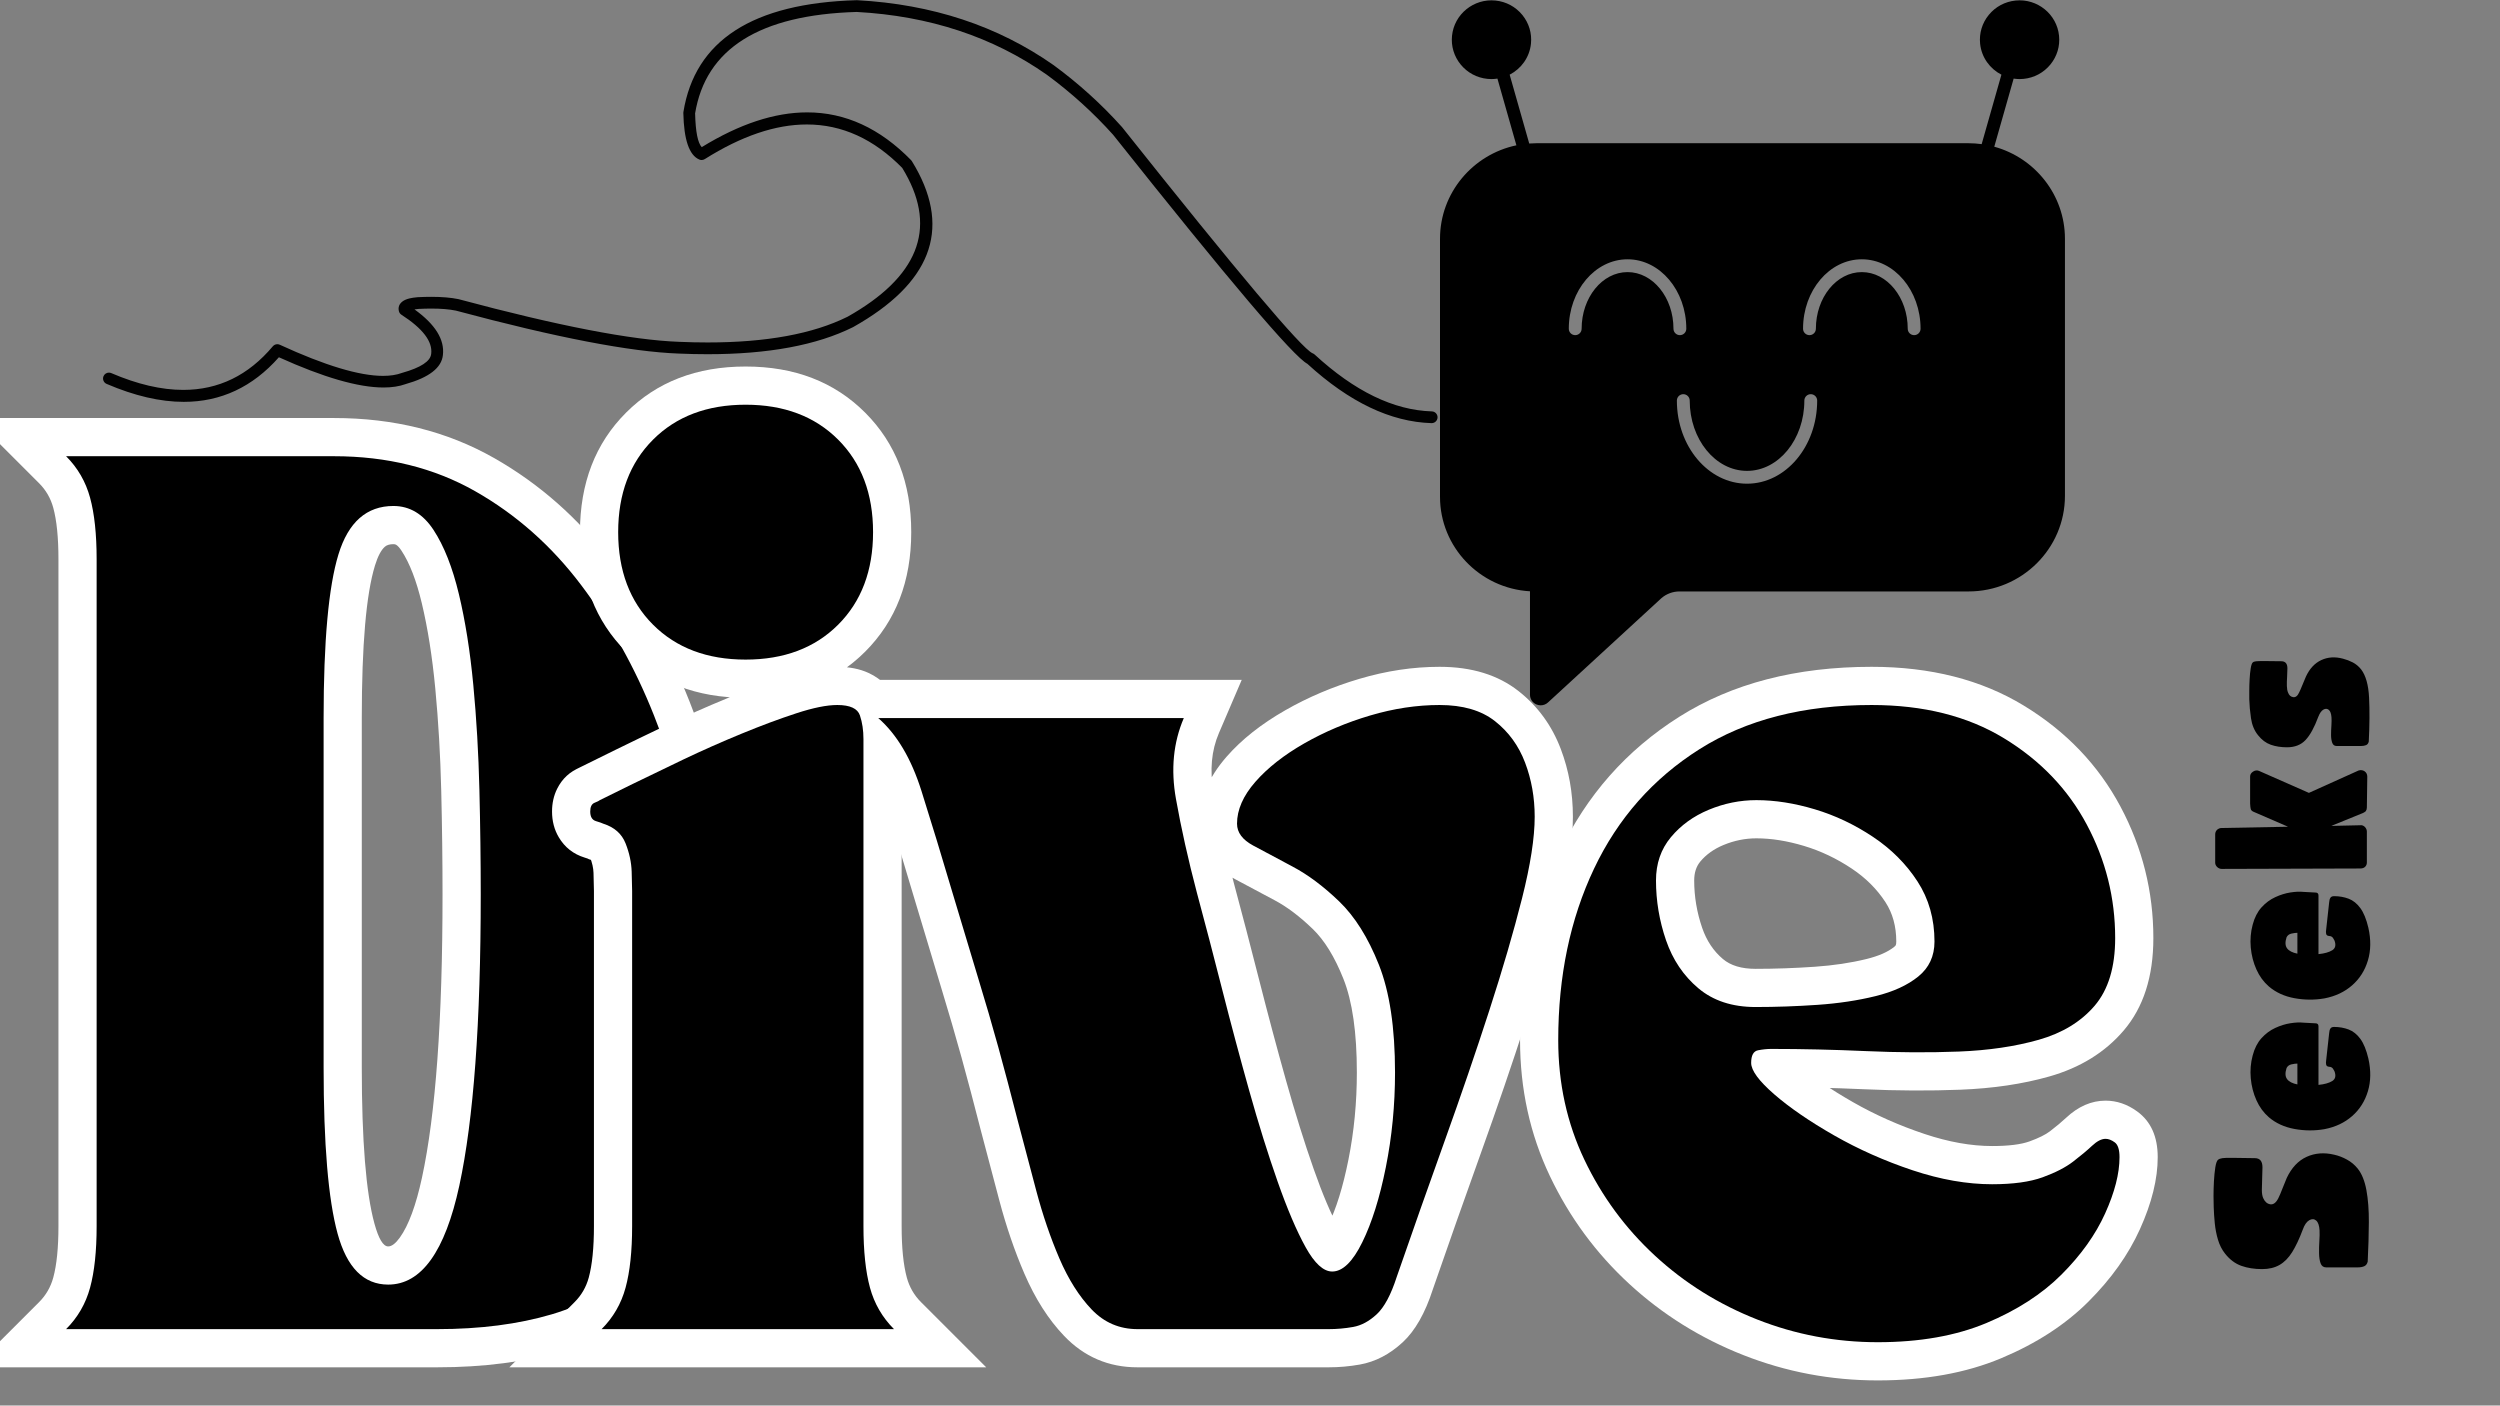 <svg xmlns="http://www.w3.org/2000/svg" xmlns:xlink="http://www.w3.org/1999/xlink" width="1366" zoomAndPan="magnify" viewBox="0 0 1024.5 576" height="768" preserveAspectRatio="xMidYMid meet" version="1.2"><rect x="0" y="0" width="1024.5" height="576" fill="#808080" stroke="none"/><defs><clipPath id="a6532de761"><path d="M 42.344 0.141 L 589.961 0.141 L 589.961 173.48 L 42.344 173.48 Z M 42.344 0.141 "/></clipPath><clipPath id="b8c92d2aa8"><path d="M 590.113 0.141 L 846.215 0.141 L 846.215 289.043 L 590.113 289.043 Z M 590.113 0.141 "/></clipPath></defs><g id="0f925c954c"><g style="fill:#ffffff;fill-opacity:1;"><g transform="translate(23.506, 544.678)"><path style="stroke:none" d="M 3.578 -373.371 L 113.398 -373.371 C 137.852 -373.371 159.684 -367.922 178.891 -357.023 C 197.582 -346.418 213.656 -332.207 227.117 -314.391 C 240.133 -297.164 250.777 -278.113 259.051 -257.242 C 267.184 -236.727 273.191 -215.762 277.07 -194.352 C 280.934 -173.039 282.867 -152.852 282.867 -133.789 C 282.867 -105.844 280.16 -82.461 274.746 -63.641 C 269.012 -43.707 260.398 -27.852 248.906 -16.078 C 237.348 -4.234 223.406 4.102 207.086 8.926 C 191.926 13.41 174.766 15.648 155.609 15.648 L -34.207 15.648 L -7.488 -11.066 C -4.68 -13.875 -2.742 -17.223 -1.684 -21.109 C -0.262 -26.32 0.445 -33.355 0.445 -42.211 L 0.445 -315.508 C 0.445 -324.367 -0.262 -331.398 -1.684 -336.609 C -2.742 -340.496 -4.68 -343.844 -7.488 -346.652 L -34.207 -373.371 Z M 3.578 -342.07 L 3.578 -357.719 L 14.645 -368.785 C 21.371 -362.059 25.996 -354.078 28.512 -344.848 C 30.668 -336.941 31.746 -327.16 31.746 -315.508 L 31.746 -42.211 C 31.746 -30.559 30.668 -20.781 28.512 -12.875 C 25.996 -3.641 21.371 4.336 14.645 11.066 L 3.578 0 L 3.578 -15.648 L 155.609 -15.648 C 171.746 -15.648 185.945 -17.465 198.211 -21.09 C 209.316 -24.371 218.746 -29.988 226.504 -37.938 C 234.328 -45.957 240.383 -57.406 244.664 -72.293 C 249.266 -88.289 251.566 -108.785 251.566 -133.789 C 251.566 -150.973 249.801 -169.301 246.273 -188.766 C 242.762 -208.137 237.32 -227.117 229.953 -245.711 C 222.723 -263.949 213.453 -280.555 202.145 -295.523 C 191.281 -309.898 178.383 -321.324 163.445 -329.801 C 149.027 -337.98 132.344 -342.07 113.398 -342.07 Z M 137.723 -321.68 C 136.176 -321.68 135.004 -321.328 134.207 -320.625 C 132.664 -319.266 131.312 -316.688 130.148 -312.895 C 126.555 -301.152 124.754 -280.32 124.754 -250.402 L 124.754 -107.316 C 124.754 -77.238 126.477 -55.898 129.926 -43.301 C 131.641 -37.027 133.523 -33.895 135.574 -33.895 C 137.02 -33.895 138.609 -35.102 140.348 -37.523 C 143.941 -42.527 146.969 -50.734 149.434 -62.148 C 155.039 -88.125 157.844 -126.793 157.844 -178.145 C 157.844 -191.852 157.668 -206.031 157.312 -220.691 C 156.965 -235.109 156.148 -249.055 154.875 -262.52 C 153.629 -275.621 151.781 -287.301 149.328 -297.559 C 147.129 -306.762 144.379 -313.883 141.082 -318.922 C 140.25 -320.191 139.496 -321.031 138.812 -321.438 C 138.543 -321.598 138.18 -321.68 137.723 -321.68 Z M 137.723 -352.98 C 143.941 -352.98 149.66 -351.422 154.875 -348.305 C 159.68 -345.43 163.809 -341.352 167.273 -336.062 C 172.559 -327.984 176.727 -317.578 179.773 -304.84 C 182.566 -293.156 184.652 -280.035 186.035 -265.473 C 187.379 -251.277 188.238 -236.602 188.602 -221.449 C 188.965 -206.539 189.145 -192.102 189.145 -178.145 C 189.145 -124.566 186.105 -83.699 180.027 -55.543 C 172.406 -20.242 157.59 -2.594 135.574 -2.594 C 126.219 -2.594 118.281 -5.883 111.762 -12.457 C 106.375 -17.891 102.363 -25.422 99.73 -35.043 C 95.547 -50.344 93.453 -74.434 93.453 -107.316 L 93.453 -250.402 C 93.453 -283.445 95.711 -307.332 100.223 -322.059 C 103.113 -331.5 107.543 -338.852 113.516 -344.109 C 120.227 -350.023 128.297 -352.98 137.723 -352.98 Z M 137.723 -352.98 "/></g></g><g style="fill:#000000;fill-opacity:1;"><g transform="translate(23.506, 544.678)"><path style="stroke:none" d="M 3.578 -357.719 L 113.391 -357.719 C 135.098 -357.719 154.359 -352.945 171.172 -343.406 C 187.984 -333.863 202.469 -321.047 214.625 -304.953 C 226.789 -288.859 236.75 -271.031 244.5 -251.469 C 252.25 -231.914 257.973 -211.941 261.672 -191.547 C 265.367 -171.16 267.219 -151.906 267.219 -133.781 C 267.219 -107.312 264.711 -85.375 259.703 -67.969 C 254.691 -50.562 247.359 -36.906 237.703 -27 C 228.047 -17.102 216.359 -10.129 202.641 -6.078 C 188.93 -2.023 173.254 0 155.609 0 L 3.578 0 C 8.348 -4.77 11.625 -10.43 13.406 -16.984 C 15.195 -23.547 16.094 -31.953 16.094 -42.203 L 16.094 -315.516 C 16.094 -325.766 15.195 -334.164 13.406 -340.719 C 11.625 -347.281 8.348 -352.945 3.578 -357.719 Z M 137.719 -337.328 C 126.75 -337.328 119.238 -330.707 115.188 -317.469 C 111.133 -304.238 109.109 -281.883 109.109 -250.406 C 109.109 -249.207 109.109 -246.223 109.109 -241.453 C 109.109 -236.691 109.109 -231.031 109.109 -224.469 C 109.109 -217.906 109.109 -211.344 109.109 -204.781 C 109.109 -198.227 109.109 -192.566 109.109 -187.797 C 109.109 -183.023 109.109 -180.047 109.109 -178.859 C 109.109 -177.672 109.109 -174.691 109.109 -169.922 C 109.109 -165.148 109.109 -159.484 109.109 -152.922 C 109.109 -146.367 109.109 -139.812 109.109 -133.25 C 109.109 -126.688 109.109 -121.02 109.109 -116.25 C 109.109 -111.488 109.109 -108.508 109.109 -107.312 C 109.109 -75.832 111.016 -53.117 114.828 -39.172 C 118.641 -25.223 125.555 -18.25 135.578 -18.25 C 149.172 -18.25 158.891 -31.781 164.734 -58.844 C 170.578 -85.914 173.5 -125.68 173.5 -178.141 C 173.5 -191.973 173.316 -206.281 172.953 -221.062 C 172.598 -235.852 171.766 -250.164 170.453 -264 C 169.141 -277.832 167.172 -290.234 164.547 -301.203 C 161.922 -312.172 158.461 -320.93 154.172 -327.484 C 149.879 -334.047 144.395 -337.328 137.719 -337.328 Z M 137.719 -337.328 "/></g></g><g style="fill:#ffffff;fill-opacity:1;"><g transform="translate(241.875, 544.678)"><path style="stroke:none" d="M -15.648 -212.129 C -15.648 -215.543 -14.949 -218.652 -13.551 -221.453 C -11.48 -225.598 -8.305 -228.523 -4.023 -230.234 C -3.879 -230.293 -3.766 -230.34 -3.68 -230.379 C -3.688 -230.375 -3.719 -230.359 -3.781 -230.328 C -4.938 -229.75 -6.055 -228.922 -7.133 -227.844 L -5.305 -229.672 L 10.426 -237.43 C 16.578 -240.449 23.559 -243.816 31.359 -247.539 C 39.367 -251.355 47.555 -254.988 55.926 -258.438 C 64.391 -261.922 72.266 -264.859 79.551 -267.242 C 88.047 -270.027 95.277 -271.418 101.234 -271.418 C 106.148 -271.418 110.422 -270.582 114.055 -268.906 C 119.703 -266.301 123.477 -262.141 125.383 -256.426 C 126.871 -251.957 127.617 -247.09 127.617 -241.82 L 127.617 -42.211 C 127.617 -33.355 128.328 -26.32 129.746 -21.109 C 130.809 -17.223 132.742 -13.875 135.555 -11.066 L 162.27 15.648 L -33.133 15.648 L -6.418 -11.066 C -3.605 -13.875 -1.672 -17.223 -0.609 -21.109 C 0.809 -26.32 1.52 -33.355 1.52 -42.211 L 1.52 -179.574 C 1.52 -180.844 1.465 -183.305 1.348 -186.957 C 1.285 -188.961 0.812 -191.086 -0.074 -193.336 C 0.07 -192.965 0.328 -192.621 0.691 -192.301 C 0.816 -192.188 0.922 -192.109 1.012 -192.059 C 0.949 -192.094 0.828 -192.141 0.652 -192.195 L -0.527 -192.57 L -1.633 -193.121 C -1.363 -192.988 -1.121 -192.875 -0.906 -192.789 L -0.961 -192.809 C -1.266 -192.918 -1.707 -193.059 -2.277 -193.234 C -6.914 -194.66 -10.449 -197.441 -12.891 -201.574 C -14.73 -204.684 -15.648 -208.203 -15.648 -212.129 Z M 15.648 -212.129 C 15.648 -213.906 15.117 -215.695 14.055 -217.496 C 12.387 -220.316 10.012 -222.203 6.926 -223.152 C 9.305 -222.422 11.117 -221.742 12.363 -221.117 L 5.367 -207.121 L 10.078 -222.043 C 19.352 -219.113 25.676 -213.371 29.047 -204.809 C 31.262 -199.188 32.457 -193.562 32.633 -187.934 C 32.758 -183.957 32.82 -181.168 32.82 -179.574 L 32.82 -42.211 C 32.82 -30.559 31.742 -20.781 29.586 -12.875 C 27.07 -3.641 22.445 4.336 15.715 11.066 L 4.648 0 L 4.648 -15.648 L 124.488 -15.648 L 124.488 0 L 113.422 11.066 C 106.691 4.336 102.066 -3.641 99.551 -12.875 C 97.395 -20.781 96.316 -30.559 96.316 -42.211 L 96.316 -241.82 C 96.316 -243.703 96.105 -245.273 95.688 -246.527 C 96.641 -243.676 98.387 -241.664 100.938 -240.488 C 101.414 -240.266 101.809 -240.129 102.121 -240.074 C 101.953 -240.105 101.66 -240.121 101.234 -240.121 C 98.609 -240.121 94.629 -239.246 89.293 -237.5 C 82.746 -235.352 75.594 -232.684 67.844 -229.492 C 60 -226.262 52.328 -222.859 44.836 -219.285 C 37.137 -215.613 30.281 -212.305 24.273 -209.359 L 10.859 -202.742 L 3.934 -216.777 L 15 -205.711 C 13.25 -203.957 10.781 -202.445 7.602 -201.176 C 10.688 -202.41 12.969 -204.504 14.445 -207.453 C 15.25 -209.062 15.648 -210.617 15.648 -212.129 Z M 63.676 -394.477 C 83.734 -394.477 100.062 -388.18 112.66 -375.582 C 125.254 -362.988 131.551 -346.66 131.551 -326.598 C 131.551 -306.535 125.254 -290.207 112.66 -277.613 C 100.062 -265.02 83.734 -258.723 63.676 -258.723 C 43.613 -258.723 27.285 -265.02 14.688 -277.613 C 2.094 -290.207 -4.203 -306.535 -4.203 -326.598 C -4.203 -346.66 2.094 -362.988 14.688 -375.582 C 27.285 -388.18 43.613 -394.477 63.676 -394.477 Z M 63.676 -363.176 C 52.258 -363.176 43.305 -359.934 36.82 -353.449 C 30.34 -346.965 27.098 -338.016 27.098 -326.598 C 27.098 -315.18 30.34 -306.23 36.82 -299.746 C 43.305 -293.262 52.258 -290.02 63.676 -290.02 C 75.094 -290.02 84.043 -293.262 90.527 -299.746 C 97.008 -306.23 100.25 -315.18 100.25 -326.598 C 100.25 -338.016 97.008 -346.965 90.527 -353.449 C 84.043 -359.934 75.094 -363.176 63.676 -363.176 Z M 63.676 -363.176 "/></g></g><g style="fill:#ffffff;fill-opacity:1;"><g transform="translate(359.917, 544.678)"><path style="stroke:none" d="M 15.395 -174.43 C 11.129 -188.887 6.926 -202.684 2.781 -215.828 C -0.512 -226.273 -4.875 -233.875 -10.305 -238.625 L -41.652 -266.055 L 148.938 -266.055 L 139.586 -244.238 C 136.523 -237.09 135.793 -229.031 137.391 -220.062 C 139.461 -208.434 142.234 -196.027 145.703 -182.844 C 149.047 -170.43 152.516 -157.152 156.109 -143.008 C 159.656 -129.062 163.316 -115.355 167.098 -101.887 C 170.824 -88.613 174.598 -76.531 178.422 -65.641 C 182.066 -55.258 185.523 -47.113 188.797 -41.207 C 189.824 -39.352 190.621 -38.164 191.188 -37.641 C 190.898 -37.906 190.469 -38.172 189.895 -38.438 C 188.711 -38.984 187.418 -39.258 186.016 -39.258 C 184.734 -39.258 183.559 -39.004 182.484 -38.492 C 181.98 -38.254 181.625 -38.035 181.418 -37.832 C 182.18 -38.574 183.145 -40.133 184.316 -42.508 C 187.648 -49.273 190.43 -58.246 192.668 -69.426 C 194.969 -80.934 196.121 -92.848 196.121 -105.168 C 196.121 -121.535 194.285 -134.332 190.609 -143.562 C 187.031 -152.559 182.836 -159.371 178.02 -164.008 C 172.641 -169.188 167.445 -173.102 162.426 -175.754 C 156.062 -179.117 150.652 -182 146.199 -184.41 C 141.949 -186.707 138.582 -189.535 136.098 -192.891 C 132.949 -197.148 131.371 -201.891 131.371 -207.121 C 131.371 -216.762 135.168 -225.922 142.758 -234.598 C 148.918 -241.637 156.934 -247.98 166.801 -253.617 C 176.199 -258.988 186.309 -263.277 197.129 -266.48 C 208.238 -269.773 219.199 -271.418 230.016 -271.418 C 243.168 -271.418 253.965 -268.098 262.41 -261.449 C 270.289 -255.246 276.055 -247.332 279.703 -237.711 C 283.004 -229.008 284.656 -219.762 284.656 -209.98 C 284.656 -200.102 282.77 -187.676 278.992 -172.707 C 275.449 -158.66 270.883 -143.004 265.293 -125.746 C 259.758 -108.656 253.621 -90.734 246.891 -71.98 C 240.234 -53.434 233.695 -34.891 227.273 -16.344 C 224.121 -6.555 219.984 0.699 214.875 5.418 C 209.531 10.348 203.691 13.379 197.352 14.512 C 193.102 15.27 188.848 15.648 184.582 15.648 L 106.242 15.648 C 94.387 15.648 84.355 11.355 76.148 2.762 C 69.723 -3.961 64.293 -12.477 59.852 -22.785 C 55.852 -32.078 52.441 -42.047 49.621 -52.688 L 42.105 -81.141 C 39.246 -92.332 36.578 -102.41 34.102 -111.375 C 31.633 -120.305 28.93 -129.594 25.988 -139.238 L 15.422 -174.348 Z M 45.391 -183.371 L 55.93 -148.367 C 58.949 -138.457 61.73 -128.906 64.27 -119.711 C 66.801 -110.551 69.5 -100.359 72.367 -89.133 L 79.875 -60.707 C 82.301 -51.555 85.211 -43.043 88.602 -35.164 C 91.555 -28.305 94.949 -22.867 98.777 -18.859 C 100.824 -16.719 103.312 -15.648 106.242 -15.648 L 184.582 -15.648 C 186.996 -15.648 189.418 -15.867 191.848 -16.301 C 192.184 -16.359 192.785 -16.789 193.645 -17.582 C 193.898 -17.816 194.297 -18.441 194.84 -19.453 C 195.77 -21.191 196.723 -23.566 197.695 -26.582 C 204.156 -45.238 210.734 -63.898 217.43 -82.555 C 224.051 -101.004 230.082 -118.613 235.516 -135.391 C 240.895 -151.992 245.27 -166.984 248.645 -180.363 C 251.785 -192.816 253.355 -202.691 253.355 -209.98 C 253.355 -215.938 252.383 -221.48 250.438 -226.609 C 248.84 -230.82 246.379 -234.234 243.047 -236.855 C 240.285 -239.031 235.938 -240.121 230.016 -240.121 C 222.227 -240.121 214.23 -238.902 206.02 -236.473 C 197.523 -233.953 189.629 -230.609 182.332 -226.441 C 175.508 -222.543 170.168 -218.391 166.312 -213.984 C 163.887 -211.211 162.672 -208.922 162.672 -207.121 C 162.672 -208.773 162.203 -210.234 161.258 -211.512 C 161.023 -211.828 160.805 -212.07 160.602 -212.234 C 160.676 -212.176 160.836 -212.078 161.082 -211.945 C 165.449 -209.582 170.773 -206.746 177.047 -203.43 C 184.672 -199.402 192.23 -193.777 199.73 -186.555 C 207.793 -178.793 214.449 -168.316 219.695 -155.133 C 224.844 -142.188 227.422 -125.531 227.422 -105.168 C 227.422 -90.781 226.066 -76.82 223.359 -63.289 C 220.59 -49.43 216.934 -37.891 212.395 -28.68 C 205.594 -14.867 196.797 -7.961 186.016 -7.961 C 176.289 -7.961 168.086 -13.988 161.41 -26.047 C 157.289 -33.492 153.117 -43.234 148.891 -55.27 C 144.844 -66.793 140.867 -79.512 136.965 -93.43 C 133.113 -107.145 129.383 -121.102 125.773 -135.297 C 122.215 -149.297 118.77 -162.488 115.434 -174.879 C 111.746 -188.879 108.797 -202.109 106.574 -214.57 C 103.883 -229.684 105.297 -243.684 110.816 -256.57 L 125.203 -250.402 L 125.203 -234.754 L 0 -234.754 L 0 -250.402 L 10.305 -262.184 C 20.137 -253.578 27.582 -241.266 32.633 -225.242 C 36.836 -211.914 41.098 -197.93 45.418 -183.289 Z M 45.391 -183.371 "/></g></g><g style="fill:#ffffff;fill-opacity:1;"><g transform="translate(629.626, 544.678)"><path style="stroke:none" d="M -6.707 -118.406 C -6.707 -146.984 -1.316 -172.652 9.469 -195.398 C 20.543 -218.766 36.898 -237.277 58.539 -250.938 C 80.168 -264.594 106.445 -271.418 137.363 -271.418 C 161.512 -271.418 182.285 -266.129 199.688 -255.547 C 217.039 -245 230.258 -231.191 239.355 -214.121 C 248.332 -197.273 252.82 -179.32 252.82 -160.258 C 252.82 -144.484 248.766 -131.855 240.66 -122.367 C 233.008 -113.414 222.836 -107.133 210.145 -103.527 C 199.285 -100.445 187.156 -98.641 173.75 -98.117 C 161.148 -97.621 148.008 -97.684 134.336 -98.301 C 121.332 -98.887 108.633 -99.18 96.227 -99.18 C 95.527 -99.18 94.699 -99.09 93.746 -98.91 C 97.625 -99.637 100.52 -101.723 102.418 -105.168 C 103.238 -106.656 103.648 -107.969 103.648 -109.105 C 103.648 -110.465 103.426 -111.668 102.98 -112.707 C 102.91 -112.875 102.848 -113.008 102.793 -113.098 C 102.824 -113.043 102.883 -112.957 102.973 -112.836 C 103.863 -111.625 105.453 -110.027 107.738 -108.047 C 113.285 -103.23 120.621 -98.219 129.746 -93.004 C 138.867 -87.793 148.66 -83.441 159.125 -79.953 C 168.969 -76.672 178.168 -75.031 186.73 -75.031 C 193.477 -75.031 198.609 -75.672 202.129 -76.953 C 205.859 -78.309 208.633 -79.688 210.457 -81.086 C 213.145 -83.156 215.312 -84.965 216.961 -86.52 C 222.004 -91.262 227.426 -93.633 233.234 -93.633 C 237.82 -93.633 242.141 -92.16 246.195 -89.207 C 251.805 -85.129 254.605 -78.883 254.605 -70.473 C 254.605 -61.543 252.176 -51.703 247.316 -40.953 C 242.598 -30.512 235.57 -20.625 226.234 -11.293 C 216.793 -1.852 204.867 5.891 190.453 11.93 C 176 17.988 159.137 21.016 139.867 21.016 C 120.719 21.016 102.352 17.555 84.766 10.625 C 67.215 3.711 51.641 -6.012 38.043 -18.539 C 24.398 -31.113 13.566 -45.824 5.543 -62.668 C -2.625 -79.82 -6.707 -98.398 -6.707 -118.406 Z M 24.594 -118.406 C 24.594 -103.113 27.664 -89.023 33.805 -76.125 C 40.094 -62.922 48.574 -51.398 59.254 -41.559 C 69.984 -31.668 82.312 -23.98 96.238 -18.496 C 110.137 -13.023 124.68 -10.285 139.867 -10.285 C 154.941 -10.285 167.77 -12.504 178.355 -16.938 C 188.984 -21.391 197.566 -26.887 204.102 -33.426 C 210.746 -40.066 215.645 -46.875 218.793 -53.844 C 221.801 -60.5 223.305 -66.043 223.305 -70.473 C 223.305 -70.555 223.305 -70.625 223.301 -70.68 C 223.301 -70.672 223.305 -70.648 223.309 -70.609 C 223.352 -70.285 223.441 -69.918 223.574 -69.5 C 224.293 -67.281 225.695 -65.414 227.785 -63.895 C 229.215 -62.852 231.031 -62.332 233.234 -62.332 C 234.934 -62.332 236.445 -62.676 237.773 -63.359 C 238.051 -63.504 238.285 -63.645 238.473 -63.785 L 238.414 -63.727 C 236.008 -61.461 233.051 -58.98 229.539 -56.277 C 225.16 -52.91 219.59 -49.996 212.824 -47.535 C 205.852 -45 197.152 -43.73 186.73 -43.73 C 174.781 -43.73 162.281 -45.906 149.227 -50.258 C 136.801 -54.398 125.133 -59.59 114.219 -65.824 C 103.312 -72.059 94.312 -78.25 87.219 -84.406 C 83.184 -87.91 80.031 -91.203 77.766 -94.281 C 74.152 -99.188 72.348 -104.129 72.348 -109.105 C 72.348 -113.344 73.238 -117.07 75.012 -120.285 C 77.863 -125.461 82.188 -128.59 87.977 -129.672 C 90.836 -130.211 93.586 -130.477 96.227 -130.477 C 109.102 -130.477 122.273 -130.176 135.742 -129.566 C 148.539 -128.992 160.801 -128.934 172.523 -129.395 C 183.441 -129.82 193.133 -131.238 201.594 -133.641 C 208.219 -135.52 213.309 -138.543 216.863 -142.703 C 219.965 -146.332 221.52 -152.184 221.52 -160.258 C 221.52 -174.109 218.254 -187.156 211.73 -199.402 C 205.324 -211.426 195.891 -221.227 183.43 -228.805 C 171.02 -236.348 155.668 -240.121 137.363 -240.121 C 112.48 -240.121 91.773 -234.902 75.246 -224.469 C 58.73 -214.043 46.23 -199.887 37.75 -181.992 C 28.98 -163.488 24.594 -142.289 24.594 -118.406 Z M 64.656 -183.867 C 64.656 -177.262 65.746 -170.789 67.922 -164.445 C 69.73 -159.188 72.57 -154.922 76.445 -151.656 C 79.613 -148.984 84.059 -147.648 89.789 -147.648 C 97.773 -147.648 105.879 -147.934 114.102 -148.504 C 121.789 -149.039 128.836 -150.094 135.238 -151.668 C 140.242 -152.898 144.047 -154.566 146.645 -156.676 C 146.969 -156.938 147.176 -157.164 147.262 -157.348 C 147.398 -157.648 147.469 -158.141 147.469 -158.828 C 147.469 -165.035 145.988 -170.418 143.023 -174.98 C 139.543 -180.332 134.941 -184.918 129.219 -188.73 C 123.004 -192.875 116.469 -195.977 109.617 -198.031 C 102.734 -200.098 96.246 -201.129 90.145 -201.129 C 85.547 -201.129 81.047 -200.215 76.648 -198.391 C 72.715 -196.754 69.543 -194.488 67.137 -191.586 C 65.484 -189.594 64.656 -187.02 64.656 -183.867 Z M 33.355 -183.867 C 33.355 -194.547 36.586 -203.781 43.043 -211.566 C 48.742 -218.441 55.945 -223.684 64.648 -227.297 C 72.891 -230.719 81.387 -232.43 90.145 -232.43 C 99.309 -232.43 108.797 -230.957 118.609 -228.012 C 128.449 -225.059 137.773 -220.648 146.582 -214.777 C 155.883 -208.574 163.445 -200.996 169.266 -192.039 C 175.602 -182.293 178.77 -171.223 178.77 -158.828 C 178.77 -147.895 174.633 -139.07 166.359 -132.363 C 160.133 -127.316 152.25 -123.617 142.711 -121.273 C 134.566 -119.27 125.75 -117.938 116.27 -117.281 C 107.324 -116.66 98.496 -116.348 89.789 -116.348 C 76.438 -116.348 65.266 -120.141 56.27 -127.723 C 47.98 -134.711 42 -143.566 38.32 -154.281 C 35.012 -163.918 33.355 -173.781 33.355 -183.867 Z M 33.355 -183.867 "/></g></g><g style="fill:#000000;fill-opacity:1;"><g transform="translate(241.875, 544.678)"><path style="stroke:none" d="M 0 -212.125 C 0 -214.031 0.594 -215.223 1.781 -215.703 C 2.977 -216.18 3.695 -216.539 3.938 -216.781 C 6.801 -218.207 11.27 -220.41 17.344 -223.391 C 23.426 -226.367 30.344 -229.707 38.094 -233.406 C 45.844 -237.102 53.77 -240.617 61.875 -243.953 C 69.988 -247.297 77.504 -250.098 84.422 -252.359 C 91.336 -254.629 96.941 -255.766 101.234 -255.766 C 106.484 -255.766 109.582 -254.332 110.531 -251.469 C 111.488 -248.613 111.969 -245.395 111.969 -241.812 L 111.969 -42.203 C 111.969 -31.953 112.859 -23.547 114.641 -16.984 C 116.43 -10.43 119.711 -4.77 124.484 0 L 4.656 0 C 9.426 -4.77 12.703 -10.43 14.484 -16.984 C 16.273 -23.547 17.172 -31.953 17.172 -42.203 L 17.172 -179.578 C 17.172 -181.004 17.109 -183.625 16.984 -187.438 C 16.867 -191.258 16.035 -195.133 14.484 -199.062 C 12.93 -203 9.891 -205.688 5.359 -207.125 C 4.891 -207.363 3.879 -207.719 2.328 -208.188 C 0.773 -208.664 0 -209.977 0 -212.125 Z M 63.672 -378.828 C 79.41 -378.828 92.051 -374.055 101.594 -364.516 C 111.133 -354.973 115.906 -342.332 115.906 -326.594 C 115.906 -310.852 111.133 -298.211 101.594 -288.672 C 92.051 -279.141 79.41 -274.375 63.672 -274.375 C 47.93 -274.375 35.289 -279.141 25.75 -288.672 C 16.219 -298.211 11.453 -310.852 11.453 -326.594 C 11.453 -342.332 16.219 -354.973 25.75 -364.516 C 35.289 -374.055 47.93 -378.828 63.672 -378.828 Z M 63.672 -378.828 "/></g></g><g style="fill:#000000;fill-opacity:1;"><g transform="translate(359.917, 544.678)"><path style="stroke:none" d="M 30.406 -178.859 C 26.113 -193.41 21.879 -207.301 17.703 -220.531 C 13.535 -233.77 7.633 -243.727 0 -250.406 L 125.203 -250.406 C 120.91 -240.383 119.836 -229.352 121.984 -217.312 C 124.129 -205.27 126.988 -192.453 130.562 -178.859 C 133.906 -166.461 137.363 -153.227 140.938 -139.156 C 144.52 -125.082 148.219 -111.25 152.031 -97.656 C 155.844 -84.062 159.719 -71.66 163.656 -60.453 C 167.594 -49.242 171.406 -40.301 175.094 -33.625 C 178.789 -26.945 182.43 -23.609 186.016 -23.609 C 190.305 -23.609 194.414 -27.602 198.344 -35.594 C 202.281 -43.582 205.5 -53.836 208 -66.359 C 210.508 -78.879 211.766 -91.816 211.766 -105.172 C 211.766 -123.535 209.555 -138.258 205.141 -149.344 C 200.734 -160.438 195.312 -169.082 188.875 -175.281 C 182.438 -181.477 176.055 -186.242 169.734 -189.578 C 163.422 -192.922 158.055 -195.785 153.641 -198.172 C 149.223 -200.555 147.016 -203.539 147.016 -207.125 C 147.016 -212.844 149.52 -218.562 154.531 -224.281 C 159.539 -230.008 166.219 -235.258 174.562 -240.031 C 182.914 -244.801 191.922 -248.613 201.578 -251.469 C 211.234 -254.332 220.711 -255.766 230.016 -255.766 C 239.555 -255.766 247.129 -253.555 252.734 -249.141 C 258.336 -244.734 262.445 -239.07 265.062 -232.156 C 267.688 -225.238 269 -217.848 269 -209.984 C 269 -201.398 267.27 -190.25 263.812 -176.531 C 260.352 -162.82 255.879 -147.5 250.391 -130.562 C 244.91 -113.633 238.832 -95.867 232.156 -77.266 C 225.477 -58.66 218.922 -40.062 212.484 -21.469 C 210.098 -14.07 207.352 -8.941 204.25 -6.078 C 201.156 -3.211 197.938 -1.484 194.594 -0.891 C 191.258 -0.297 187.922 0 184.578 0 L 106.25 0 C 98.852 0 92.586 -2.68 87.453 -8.047 C 82.328 -13.41 77.914 -20.383 74.219 -28.969 C 70.531 -37.562 67.375 -46.805 64.75 -56.703 C 62.125 -66.598 59.617 -76.078 57.234 -85.141 C 54.367 -96.348 51.688 -106.484 49.188 -115.547 C 46.688 -124.609 43.941 -134.023 40.953 -143.797 C 37.973 -153.578 34.457 -165.266 30.406 -178.859 Z M 30.406 -178.859 "/></g></g><g style="fill:#000000;fill-opacity:1;"><g transform="translate(629.626, 544.678)"><path style="stroke:none" d="M 8.938 -118.406 C 8.938 -144.633 13.828 -168.062 23.609 -188.688 C 33.391 -209.32 47.816 -225.66 66.891 -237.703 C 85.973 -249.742 109.461 -255.766 137.359 -255.766 C 158.586 -255.766 176.656 -251.234 191.562 -242.172 C 206.469 -233.109 217.797 -221.301 225.547 -206.75 C 233.297 -192.207 237.172 -176.711 237.172 -160.266 C 237.172 -148.336 234.367 -139.094 228.766 -132.531 C 223.16 -125.977 215.523 -121.328 205.859 -118.578 C 196.203 -115.836 185.289 -114.227 173.125 -113.75 C 160.969 -113.281 148.27 -113.344 135.031 -113.938 C 121.801 -114.531 108.863 -114.828 96.219 -114.828 C 94.551 -114.828 92.766 -114.645 90.859 -114.281 C 88.953 -113.926 88 -112.203 88 -109.109 C 88 -106.004 91.156 -101.707 97.469 -96.219 C 103.789 -90.738 111.957 -85.133 121.969 -79.406 C 131.988 -73.688 142.723 -68.914 154.172 -65.094 C 165.617 -61.281 176.473 -59.375 186.734 -59.375 C 195.316 -59.375 202.227 -60.328 207.469 -62.234 C 212.719 -64.148 216.891 -66.301 219.984 -68.688 C 223.086 -71.07 225.656 -73.219 227.688 -75.125 C 229.719 -77.031 231.566 -77.984 233.234 -77.984 C 234.422 -77.984 235.672 -77.504 236.984 -76.547 C 238.297 -75.598 238.953 -73.57 238.953 -70.469 C 238.953 -63.789 236.984 -56.098 233.047 -47.391 C 229.117 -38.691 223.16 -30.348 215.172 -22.359 C 207.18 -14.367 196.926 -7.75 184.406 -2.5 C 171.883 2.738 157.039 5.359 139.875 5.359 C 122.695 5.359 106.238 2.258 90.5 -3.938 C 74.758 -10.133 60.805 -18.836 48.641 -30.047 C 36.484 -41.254 26.828 -54.367 19.672 -69.391 C 12.516 -84.422 8.938 -100.758 8.938 -118.406 Z M 49 -183.875 C 49 -175.52 50.367 -167.348 53.109 -159.359 C 55.859 -151.367 60.273 -144.812 66.359 -139.688 C 72.441 -134.562 80.25 -132 89.781 -132 C 98.133 -132 106.602 -132.297 115.188 -132.891 C 123.77 -133.484 131.695 -134.676 138.969 -136.469 C 146.25 -138.258 152.094 -140.941 156.5 -144.516 C 160.914 -148.098 163.125 -152.867 163.125 -158.828 C 163.125 -168.129 160.797 -176.352 156.141 -183.5 C 151.492 -190.656 145.41 -196.738 137.891 -201.75 C 130.379 -206.758 122.453 -210.516 114.109 -213.016 C 105.766 -215.523 97.773 -216.781 90.141 -216.781 C 83.461 -216.781 76.961 -215.469 70.641 -212.844 C 64.328 -210.219 59.141 -206.457 55.078 -201.562 C 51.023 -196.676 49 -190.781 49 -183.875 Z M 49 -183.875 "/></g></g><g style="fill:#000000;fill-opacity:1;"><g transform="translate(969.41, 520.079)"><path style="stroke:none" d="M 0.875 -3.062 C 0.645 -2.125 0.164 -1.492 -0.562 -1.172 C -1.289 -0.859 -2.18 -0.703 -3.234 -0.703 L -16.141 -0.703 C -17.254 -0.703 -18.016 -1.254 -18.422 -2.359 C -18.828 -3.461 -19.039 -4.844 -19.062 -6.5 C -19.094 -8.156 -19.051 -9.844 -18.938 -11.562 C -18.82 -13.281 -18.797 -14.723 -18.859 -15.891 C -18.973 -17.867 -19.438 -19.207 -20.25 -19.906 C -21.062 -20.602 -22.004 -20.645 -23.078 -20.031 C -24.16 -19.414 -25.051 -18.117 -25.75 -16.141 C -27.145 -12.422 -28.582 -9.367 -30.062 -6.984 C -31.551 -4.598 -33.285 -2.836 -35.266 -1.703 C -37.242 -0.566 -39.629 0 -42.422 0 C -45.555 0 -48.391 -0.445 -50.922 -1.344 C -53.453 -2.25 -55.68 -3.926 -57.609 -6.375 C -58.891 -8 -59.848 -9.891 -60.484 -12.047 C -61.129 -14.203 -61.566 -16.457 -61.797 -18.812 C -62.023 -21.164 -62.172 -23.391 -62.234 -25.484 C -62.285 -26.473 -62.312 -27.941 -62.312 -29.891 C -62.312 -31.836 -62.254 -33.875 -62.141 -36 C -62.023 -38.125 -61.836 -40.016 -61.578 -41.672 C -61.316 -43.336 -60.953 -44.375 -60.484 -44.781 C -60.078 -45.125 -59.469 -45.352 -58.656 -45.469 C -57.844 -45.582 -56.445 -45.625 -54.469 -45.594 C -52.488 -45.57 -49.461 -45.531 -45.391 -45.469 C -43.297 -45.469 -42.25 -44.219 -42.25 -41.719 C -42.25 -40.383 -42.289 -38.883 -42.375 -37.219 C -42.457 -35.562 -42.5 -33.977 -42.5 -32.469 C -42.5 -30.957 -42.297 -29.797 -41.891 -28.984 C -41.254 -27.578 -40.312 -26.77 -39.062 -26.562 C -37.812 -26.363 -36.719 -27.172 -35.781 -28.984 C -35.258 -30.023 -34.707 -31.316 -34.125 -32.859 C -33.539 -34.398 -32.93 -35.898 -32.297 -37.359 C -30.316 -41.547 -27.609 -44.426 -24.172 -46 C -20.742 -47.57 -16.961 -47.863 -12.828 -46.875 C -11.023 -46.469 -9.281 -45.797 -7.594 -44.859 C -5.906 -43.93 -4.453 -42.711 -3.234 -41.203 C -1.547 -39.098 -0.352 -36.156 0.344 -32.375 C 1.039 -28.594 1.375 -24.211 1.344 -19.234 C 1.32 -14.266 1.164 -8.875 0.875 -3.062 Z M 0.875 -3.062 "/></g></g><g style="fill:#000000;fill-opacity:1;"><g transform="translate(969.41, 463.259)"><path style="stroke:none" d="M 1.141 -29.5 C 2.242 -24.613 2.18 -20.133 0.953 -16.062 C -0.266 -11.988 -2.414 -8.598 -5.5 -5.891 C -8.582 -3.18 -12.363 -1.395 -16.844 -0.531 C -20.914 0.176 -25.016 0.148 -29.141 -0.609 C -33.273 -1.367 -36.77 -2.969 -39.625 -5.406 C -41.781 -7.27 -43.484 -9.598 -44.734 -12.391 C -45.984 -15.18 -46.754 -18.176 -47.047 -21.375 C -47.336 -24.582 -47.078 -27.695 -46.266 -30.719 C -45.504 -33.633 -44.297 -36.004 -42.641 -37.828 C -40.984 -39.66 -39.102 -41.055 -37 -42.016 C -34.906 -42.984 -32.836 -43.625 -30.797 -43.938 C -28.766 -44.258 -26.992 -44.336 -25.484 -44.172 L -20.516 -43.906 C -19.703 -43.906 -19.297 -43.5 -19.297 -42.688 L -19.297 -18.672 C -16.848 -18.91 -14.969 -19.438 -13.656 -20.25 C -12.352 -21.062 -12.051 -22.398 -12.75 -24.266 C -13.156 -25.078 -13.516 -25.582 -13.828 -25.781 C -14.148 -25.988 -14.516 -26.094 -14.922 -26.094 C -15.617 -26.156 -16.023 -26.43 -16.141 -26.922 C -16.266 -27.422 -16.266 -28.047 -16.141 -28.797 L -14.922 -39.891 C -14.867 -40.703 -14.695 -41.328 -14.406 -41.766 C -14.113 -42.203 -13.617 -42.422 -12.922 -42.422 C -10.766 -42.422 -8.77 -42.07 -6.938 -41.375 C -5.102 -40.676 -3.504 -39.395 -2.141 -37.531 C -0.773 -35.664 0.316 -32.988 1.141 -29.5 Z M -27.938 -18.859 L -27.938 -27.406 C -28.57 -27.406 -29.367 -27.301 -30.328 -27.094 C -31.285 -26.895 -31.969 -26.391 -32.375 -25.578 C -33.02 -23.598 -32.945 -22.082 -32.156 -21.031 C -31.375 -19.988 -29.969 -19.266 -27.938 -18.859 Z M -27.938 -18.859 "/></g></g><g style="fill:#000000;fill-opacity:1;"><g transform="translate(969.41, 409.669)"><path style="stroke:none" d="M 1.141 -29.5 C 2.242 -24.613 2.18 -20.133 0.953 -16.062 C -0.266 -11.988 -2.414 -8.598 -5.5 -5.891 C -8.582 -3.18 -12.363 -1.395 -16.844 -0.531 C -20.914 0.176 -25.016 0.148 -29.141 -0.609 C -33.273 -1.367 -36.77 -2.969 -39.625 -5.406 C -41.781 -7.27 -43.484 -9.598 -44.734 -12.391 C -45.984 -15.18 -46.754 -18.176 -47.047 -21.375 C -47.336 -24.582 -47.078 -27.695 -46.266 -30.719 C -45.504 -33.633 -44.297 -36.004 -42.641 -37.828 C -40.984 -39.66 -39.102 -41.055 -37 -42.016 C -34.906 -42.984 -32.836 -43.625 -30.797 -43.938 C -28.766 -44.258 -26.992 -44.336 -25.484 -44.172 L -20.516 -43.906 C -19.703 -43.906 -19.297 -43.5 -19.297 -42.688 L -19.297 -18.672 C -16.848 -18.91 -14.969 -19.438 -13.656 -20.25 C -12.352 -21.062 -12.051 -22.398 -12.75 -24.266 C -13.156 -25.078 -13.516 -25.582 -13.828 -25.781 C -14.148 -25.988 -14.516 -26.094 -14.922 -26.094 C -15.617 -26.156 -16.023 -26.43 -16.141 -26.922 C -16.266 -27.422 -16.266 -28.047 -16.141 -28.797 L -14.922 -39.891 C -14.867 -40.703 -14.695 -41.328 -14.406 -41.766 C -14.113 -42.203 -13.617 -42.422 -12.922 -42.422 C -10.766 -42.422 -8.77 -42.07 -6.938 -41.375 C -5.102 -40.676 -3.504 -39.395 -2.141 -37.531 C -0.773 -35.664 0.316 -32.988 1.141 -29.5 Z M -27.938 -18.859 L -27.938 -27.406 C -28.57 -27.406 -29.367 -27.301 -30.328 -27.094 C -31.285 -26.895 -31.969 -26.391 -32.375 -25.578 C -33.02 -23.598 -32.945 -22.082 -32.156 -21.031 C -31.375 -19.988 -29.969 -19.266 -27.938 -18.859 Z M -27.938 -18.859 "/></g></g><g style="fill:#000000;fill-opacity:1;"><g transform="translate(969.41, 356.079)"><path style="stroke:none" d="M 0.531 -25.141 C 0.531 -24.609 0.383 -24.113 0.094 -23.656 C -0.32 -23.301 -0.734 -23.039 -1.141 -22.875 L -14.047 -17.625 L -2.266 -17.891 C -1.516 -18.004 -0.848 -17.77 -0.266 -17.188 C 0.266 -16.613 0.531 -15.977 0.531 -15.281 L 0.531 -2.625 C 0.531 -1.926 0.297 -1.344 -0.172 -0.875 C -0.641 -0.406 -1.312 -0.172 -2.188 -0.172 L -59 0 C -59.645 0 -60.254 -0.258 -60.828 -0.781 C -61.359 -1.312 -61.625 -1.895 -61.625 -2.531 L -61.625 -14.141 C -61.625 -14.898 -61.359 -15.539 -60.828 -16.062 C -60.254 -16.531 -59.645 -16.766 -59 -16.766 L -31.766 -17.281 L -45.641 -23.297 C -46.285 -23.535 -46.723 -23.859 -46.953 -24.266 C -47.066 -24.555 -47.156 -24.977 -47.219 -25.531 C -47.281 -26.082 -47.312 -26.504 -47.312 -26.797 L -47.312 -37.875 C -47.312 -38.695 -46.898 -39.367 -46.078 -39.891 C -45.266 -40.41 -44.453 -40.5 -43.641 -40.156 L -23.219 -31.156 L -2.875 -40.328 C -1.945 -40.617 -1.102 -40.5 -0.344 -39.969 C 0.352 -39.445 0.703 -38.723 0.703 -37.797 Z M 0.531 -25.141 "/></g></g><g style="fill:#000000;fill-opacity:1;"><g transform="translate(969.41, 306.242)"><path style="stroke:none" d="M 1.312 -2.359 C 1.133 -1.598 0.754 -1.102 0.172 -0.875 C -0.41 -0.645 -1.078 -0.531 -1.828 -0.531 L -11.875 -0.531 C -12.738 -0.531 -13.332 -0.961 -13.656 -1.828 C -13.977 -2.703 -14.141 -3.781 -14.141 -5.062 C -14.141 -6.344 -14.094 -7.633 -14 -8.938 C -13.914 -10.25 -13.906 -11.375 -13.969 -12.312 C -14.082 -13.82 -14.457 -14.836 -15.094 -15.359 C -15.738 -15.879 -16.469 -15.906 -17.281 -15.438 C -18.094 -14.977 -18.789 -13.992 -19.375 -12.484 C -21 -8.117 -22.742 -4.945 -24.609 -2.969 C -26.473 -0.988 -29.004 0 -32.203 0 C -34.648 0 -36.863 -0.348 -38.844 -1.047 C -40.82 -1.742 -42.566 -3.051 -44.078 -4.969 C -45.586 -6.832 -46.547 -9.145 -46.953 -11.906 C -47.359 -14.676 -47.594 -17.281 -47.656 -19.719 C -47.656 -20.477 -47.656 -21.613 -47.656 -23.125 C -47.656 -24.645 -47.609 -26.234 -47.516 -27.891 C -47.43 -29.547 -47.285 -31.016 -47.078 -32.297 C -46.879 -33.578 -46.609 -34.391 -46.266 -34.734 C -45.973 -35.023 -45.504 -35.195 -44.859 -35.25 C -44.223 -35.312 -43.133 -35.344 -41.594 -35.344 C -40.051 -35.344 -37.707 -35.316 -34.562 -35.266 C -32.875 -35.266 -32.031 -34.301 -32.031 -32.375 C -32.031 -31.332 -32.07 -30.156 -32.156 -28.844 C -32.25 -27.531 -32.281 -26.289 -32.25 -25.125 C -32.219 -23.969 -32.055 -23.07 -31.766 -22.438 C -31.359 -21.32 -30.66 -20.691 -29.672 -20.547 C -28.68 -20.41 -27.867 -21.039 -27.234 -22.438 C -26.828 -23.25 -26.391 -24.25 -25.922 -25.438 C -25.453 -26.633 -24.957 -27.816 -24.438 -28.984 C -22.926 -32.234 -20.832 -34.484 -18.156 -35.734 C -15.477 -36.992 -12.508 -37.188 -9.25 -36.312 C -7.852 -35.957 -6.516 -35.445 -5.234 -34.781 C -3.953 -34.113 -2.816 -33.164 -1.828 -31.938 C 0.086 -29.438 1.176 -25.582 1.438 -20.375 C 1.695 -15.164 1.656 -9.16 1.312 -2.359 Z M 1.312 -2.359 "/></g></g><g clip-rule="nonzero" clip-path="url(#a6532de761)"><path style=" stroke:none;fill-rule:nonzero;fill:#000000;fill-opacity:0.996;" d="M 351.047 0.082 L 351.246 0.082 C 382.02 1.75 408.855 10.617 431.762 26.688 L 431.805 26.719 C 442.082 34.273 451.41 42.723 459.789 52.066 L 459.879 52.176 C 507.355 111.918 533.367 142.789 537.914 144.785 L 537.918 144.785 C 538.219 144.895 538.492 145.062 538.727 145.277 C 555.102 160.344 571.117 168.113 586.77 168.59 C 588.102 168.629 589.148 169.738 589.109 171.066 C 589.066 172.371 587.996 173.402 586.699 173.402 C 586.676 173.402 586.648 173.402 586.625 173.402 C 569.879 172.895 552.934 164.801 535.789 149.121 L 535.816 149.121 C 530.188 146.277 503.645 114.996 456.191 55.277 L 456.195 55.277 C 448.051 46.195 438.98 37.977 428.988 30.629 C 406.863 15.105 380.902 6.527 351.094 4.898 L 351.062 4.898 C 311.23 6.062 289.152 19.969 284.828 46.617 L 284.863 46.617 C 285.047 53.996 285.949 58.555 287.57 60.301 C 303.027 50.805 317.43 46.055 330.777 46.055 C 346.422 46.055 360.617 52.582 373.363 65.629 C 373.484 65.758 373.594 65.895 373.688 66.047 C 374.219 66.906 374.727 67.762 375.207 68.617 C 389.777 94.43 381.27 116.227 349.68 134.008 L 349.574 134.066 C 334.723 141.461 314.855 145.156 289.973 145.156 C 286.148 145.156 282.207 145.07 278.145 144.895 C 258.316 144.176 227.891 138.312 186.863 127.301 L 186.879 127.301 C 184.125 126.734 180.746 126.453 176.742 126.453 C 175.086 126.453 173.32 126.504 171.449 126.598 L 171.465 126.598 C 170.855 126.652 170.312 126.719 169.828 126.797 L 169.863 126.797 C 178.379 132.922 182.258 139.164 181.5 145.523 C 180.961 150.723 175.844 154.691 166.145 157.422 L 166.164 157.422 C 163.602 158.34 160.602 158.797 157.16 158.797 C 146.84 158.797 132.559 154.672 114.316 146.418 L 114.281 146.418 C 103.504 158.594 90.512 164.68 75.312 164.68 C 65.66 164.68 55.121 162.227 43.688 157.32 C 42.465 156.797 41.898 155.379 42.426 154.156 C 42.816 153.246 43.707 152.699 44.641 152.699 C 44.961 152.699 45.281 152.762 45.594 152.895 C 56.289 157.488 66.125 159.781 75.102 159.781 C 89.562 159.781 101.797 153.828 111.801 141.918 C 112.27 141.359 112.953 141.055 113.648 141.055 C 113.988 141.055 114.332 141.129 114.656 141.277 C 133.141 149.781 147.242 154.035 156.969 154.035 C 159.941 154.035 162.5 153.637 164.656 152.844 L 164.836 152.785 C 172.453 150.641 176.406 148.047 176.703 145.004 L 176.711 144.953 C 177.309 139.938 173.238 134.609 164.504 128.977 C 163.984 128.645 163.617 128.125 163.469 127.523 C 163.082 125.934 163.559 124.617 164.898 123.57 C 165.605 123.02 166.574 122.594 167.805 122.293 C 168.727 122.07 169.832 121.902 171.121 121.797 L 171.32 121.785 L 171.199 121.789 C 173.141 121.688 174.98 121.641 176.719 121.641 C 181.066 121.641 184.777 121.953 187.848 122.582 L 187.992 122.617 C 228.727 133.555 258.836 139.375 278.32 140.082 L 278.336 140.082 C 282.352 140.254 286.242 140.34 290.012 140.34 C 314.043 140.34 333.141 136.832 347.305 129.812 L 347.312 129.812 C 376.102 113.609 384 94 371.008 70.98 C 370.617 70.285 370.207 69.59 369.777 68.887 L 369.809 68.887 C 358.125 56.969 345.07 51.008 330.641 51.008 C 317.789 51.008 303.844 55.738 288.809 65.203 C 288.418 65.449 287.973 65.574 287.523 65.574 C 287.207 65.574 286.887 65.512 286.586 65.383 C 282.449 63.645 280.262 57.293 280.031 46.328 C 280.027 46.184 280.039 46.039 280.062 45.895 C 284.797 16.566 308.457 1.297 351.047 0.082 Z M 351.047 0.082 "/></g><g clip-rule="nonzero" clip-path="url(#b8c92d2aa8)"><path style=" stroke:none;fill-rule:nonzero;fill:#000000;fill-opacity:1;" d="M 784.418 137.344 C 782.965 137.344 781.789 136.172 781.789 134.719 C 781.789 121.922 773.344 111.508 762.969 111.508 C 752.594 111.508 744.148 121.922 744.148 134.719 C 744.148 136.172 742.973 137.344 741.52 137.344 C 740.066 137.344 738.891 136.172 738.891 134.719 C 738.891 119.023 749.691 106.258 762.969 106.258 C 776.246 106.258 787.047 119.023 787.047 134.719 C 787.047 136.172 785.871 137.344 784.418 137.344 Z M 689.816 161.535 C 691.27 161.535 692.445 162.711 692.445 164.16 C 692.445 180.043 702.98 192.965 715.934 192.965 C 728.883 192.965 739.422 180.043 739.422 164.16 C 739.422 162.711 740.598 161.535 742.051 161.535 C 743.504 161.535 744.68 162.711 744.68 164.16 C 744.68 182.941 731.785 198.219 715.934 198.219 C 700.082 198.219 687.184 182.941 687.184 164.16 C 687.184 162.711 688.363 161.535 689.816 161.535 Z M 648.152 134.719 C 648.152 136.172 646.973 137.344 645.52 137.344 C 644.066 137.344 642.891 136.172 642.891 134.719 C 642.891 119.023 653.691 106.258 666.969 106.258 C 680.246 106.258 691.047 119.023 691.047 134.719 C 691.047 136.172 689.871 137.344 688.418 137.344 C 686.965 137.344 685.789 136.172 685.789 134.719 C 685.789 121.922 677.344 111.508 666.969 111.508 C 656.594 111.508 648.152 121.922 648.152 134.719 Z M 817.254 60.121 L 825.191 32.211 C 825.984 32.328 826.789 32.406 827.613 32.406 C 828.156 32.406 828.707 32.383 829.262 32.324 C 833.602 31.891 837.504 29.797 840.254 26.434 C 842.977 23.102 844.234 18.918 843.797 14.648 C 842.895 5.801 834.91 -0.672 825.992 0.223 C 821.648 0.66 817.746 2.75 814.996 6.113 C 812.273 9.449 811.016 13.633 811.449 17.902 C 812.023 23.523 815.465 28.18 820.18 30.602 L 812.086 59.066 C 810.328 58.828 808.539 58.695 806.715 58.695 L 629.613 58.695 C 628.625 58.695 627.648 58.742 626.68 58.812 L 618.656 30.602 C 623.371 28.18 626.812 23.523 627.387 17.902 C 627.824 13.633 626.562 9.449 623.84 6.113 C 621.09 2.75 617.188 0.66 612.848 0.223 C 603.945 -0.68 595.941 5.797 595.039 14.648 C 594.602 18.918 595.863 23.105 598.586 26.438 C 601.332 29.797 605.234 31.891 609.578 32.324 C 610.129 32.383 610.68 32.406 611.227 32.406 C 612.047 32.406 612.852 32.328 613.645 32.211 L 621.418 59.547 C 603.559 63.297 590.113 79.047 590.113 97.855 L 590.113 203.574 C 590.113 224.219 606.453 241.145 626.984 242.312 L 626.984 284.672 C 626.984 286.41 628.02 287.984 629.621 288.68 C 630.188 288.926 630.785 289.043 631.379 289.043 C 632.469 289.043 633.543 288.637 634.363 287.871 L 680.871 245.105 C 682.922 243.344 685.551 242.375 688.27 242.375 L 806.715 242.375 C 828.496 242.375 846.215 224.805 846.215 203.211 L 846.215 97.855 C 846.215 79.883 833.93 64.703 817.254 60.121 "/></g></g></svg>